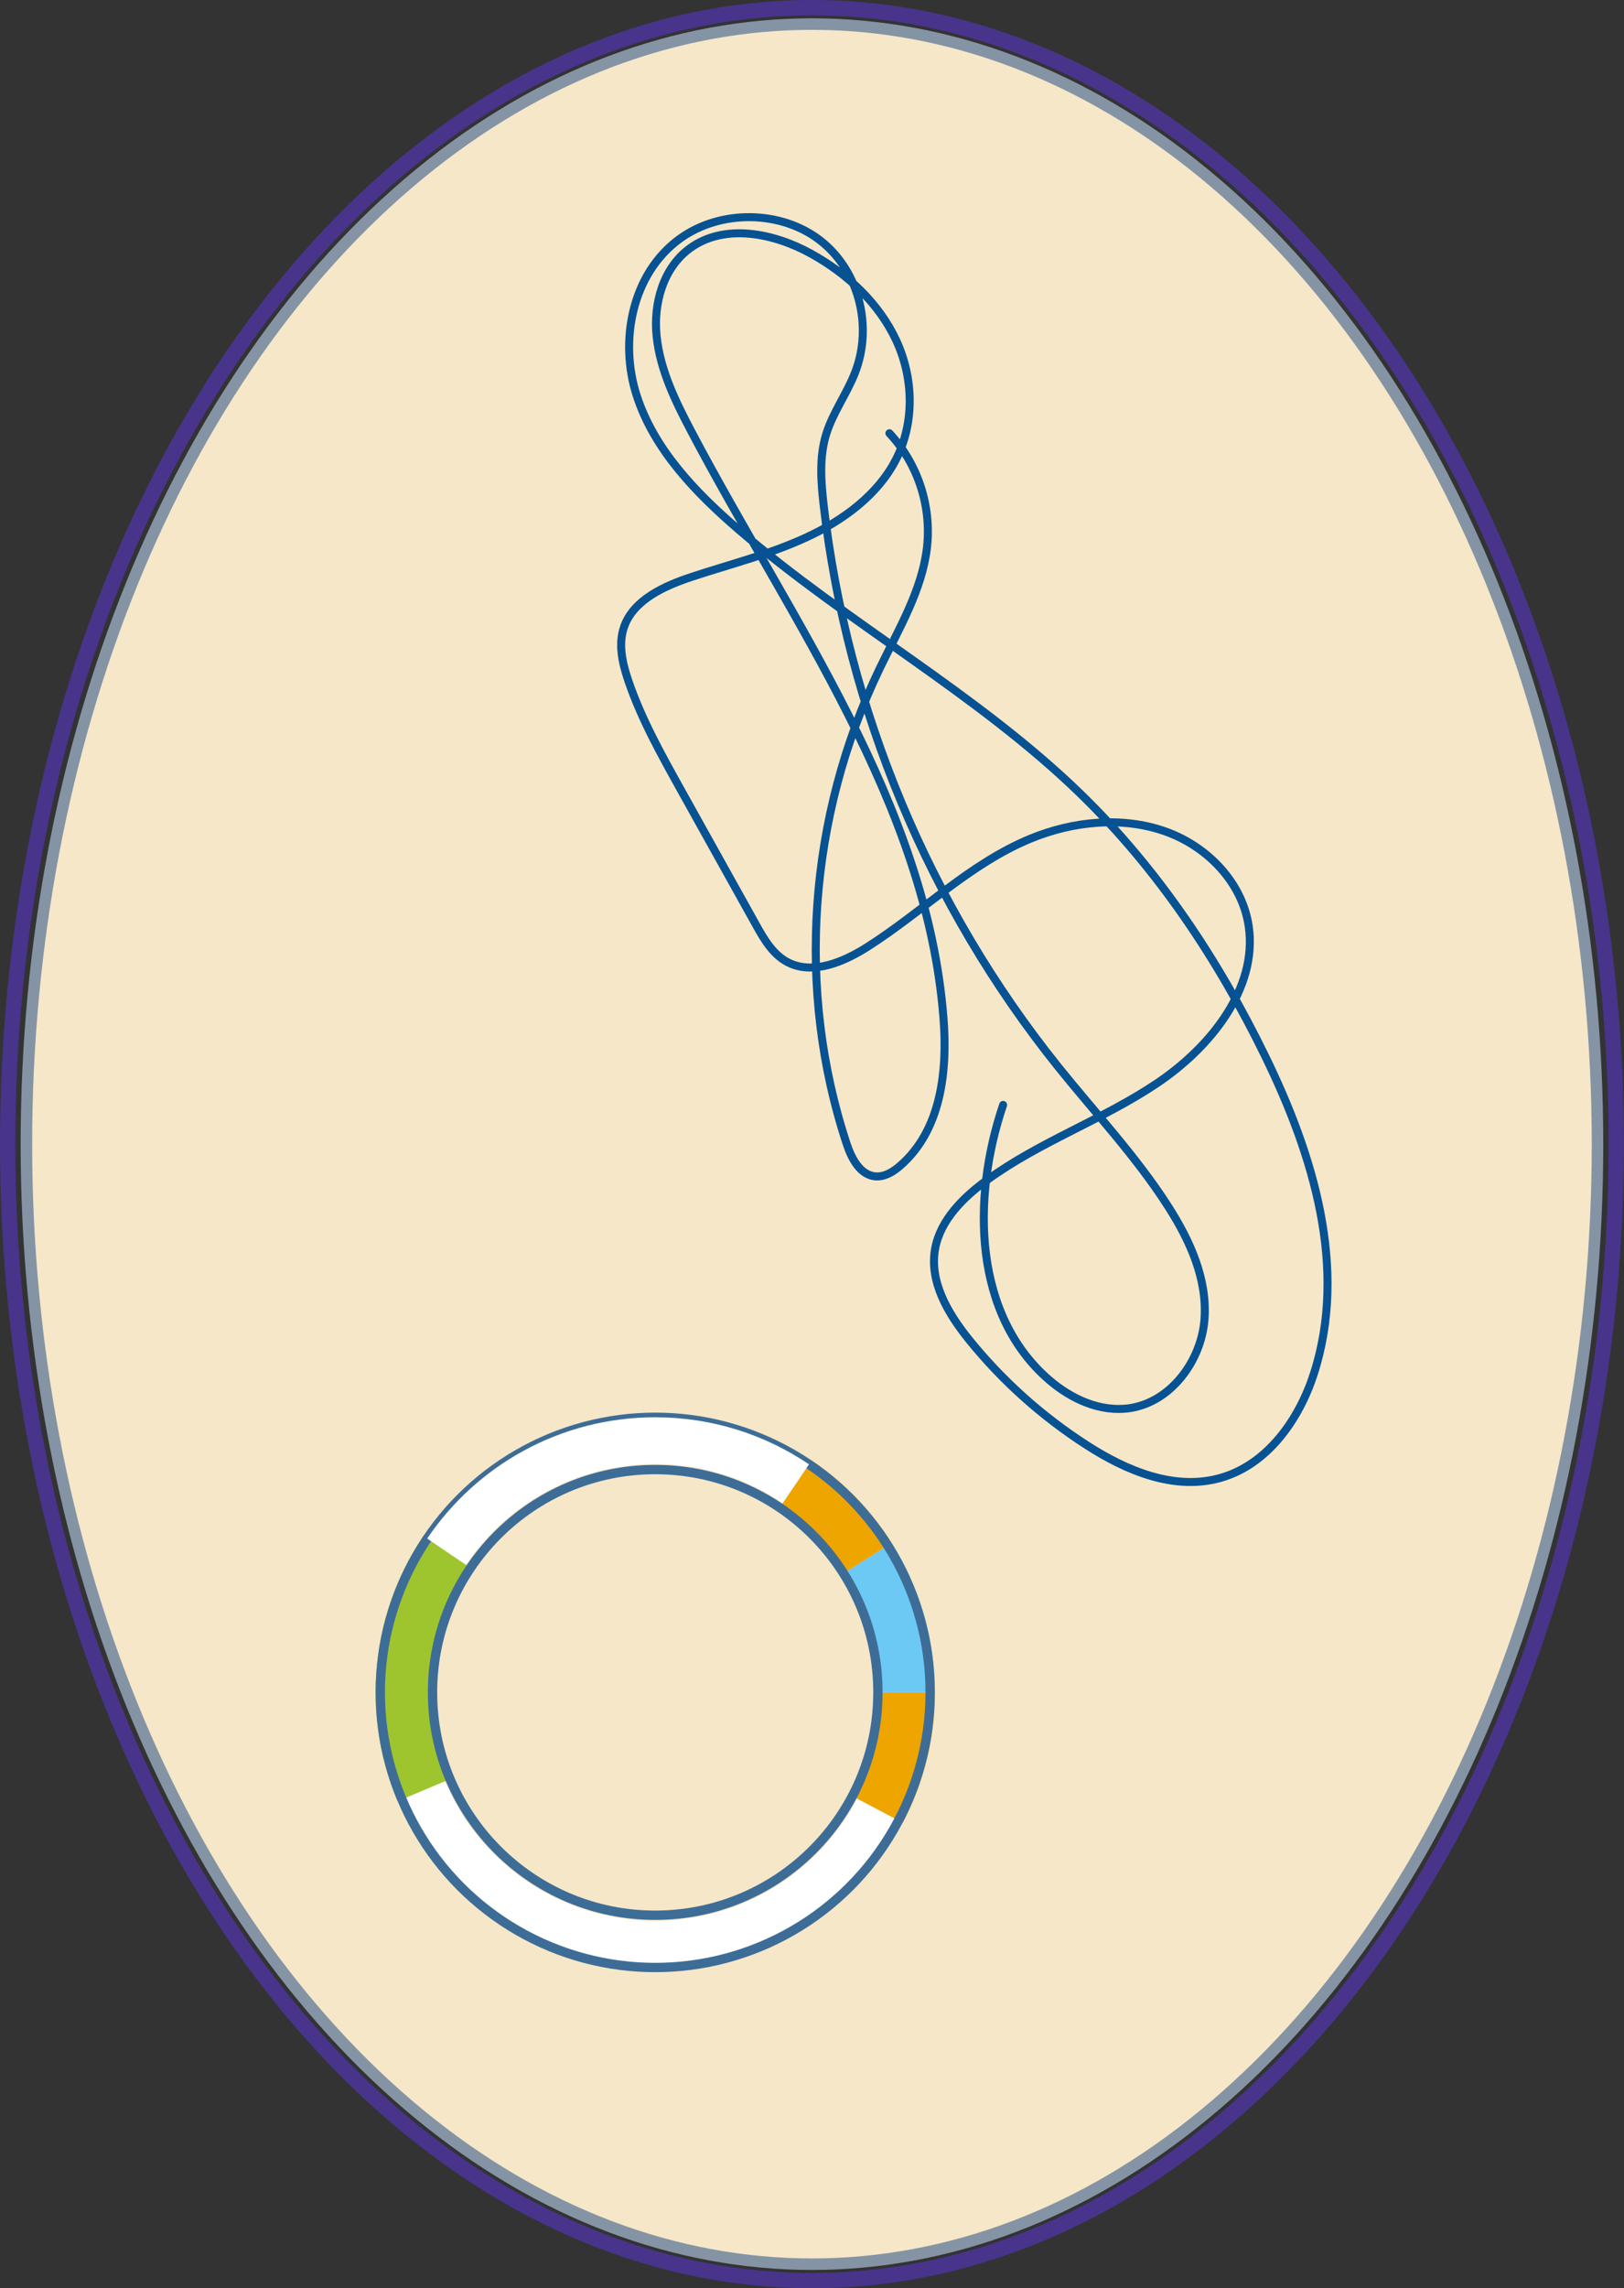 <!-- Generator: Adobe Illustrator 24.1.0, SVG Export Plug-In  -->
<svg version="1.1" xmlns="http://www.w3.org/2000/svg" xmlns:xlink="http://www.w3.org/1999/xlink" x="0px" y="0px"
	 width="174.07px" height="245.12px" viewBox="0 0 174.07 245.12" style="enable-background:new 0 0 174.07 245.12;"
	 xml:space="preserve">
<rect x="0" y="0" width="174.07" height="245.12" fill="#333333" stroke="none"/>
<style type="text/css">
	.st0{fill:#F6E7C8;stroke:#8494A4;stroke-width:1.234;stroke-miterlimit:10;}
	.st1{fill:none;stroke:#48348B;stroke-width:1.641;stroke-miterlimit:10;}
	.st2{fill:none;stroke:#075292;stroke-width:0.857;stroke-linecap:round;stroke-linejoin:round;stroke-miterlimit:10;}
	.st3{fill:none;stroke:#9EC52E;stroke-width:6;stroke-miterlimit:10;}
	.st4{fill:none;stroke:#FFFFFF;stroke-width:5;stroke-miterlimit:10;}
	.st5{fill:none;stroke:#EEA500;stroke-width:6;stroke-miterlimit:10;}
	.st6{fill:none;stroke:#6CC9F3;stroke-width:6;stroke-miterlimit:10;}
	.st7{fill:none;stroke:#3D6D97;stroke-miterlimit:10;}
</style>
<defs>
</defs>
<g>
	<ellipse class="st0" cx="87.03" cy="122.56" rx="84.2" ry="119.98"/>
	<ellipse class="st1" cx="87.03" cy="122.56" rx="86.21" ry="121.74"/>
	<path class="st2" d="M107.52,118.36c-3.43,10.14-3.12,22.52,4.92,29.45c2.35,2.03,5.48,3.5,8.66,3.03c4.46-0.67,7.66-5.12,8-9.46
		s-1.55-8.49-3.88-12.13c-3.42-5.35-7.83-10.03-11.82-15C99.6,97.05,90.82,76.05,88.29,54.16c-0.29-2.53-0.5-5.15,0.26-7.63
		c0.71-2.32,2.22-4.35,3.1-6.62c1.93-4.94,0.43-10.91-3.72-14.14c-4.15-3.24-10.68-3.38-15.07-0.19
		c-5.15,3.74-6.49,10.96-4.63,16.75c1.86,5.8,6.3,10.41,10.96,14.42c11.69,10.05,25.62,17.59,36.65,28.31
		c8.3,8.07,14.76,17.79,19.79,28.12c5.13,10.52,8.85,22.63,5.2,33.97c-1.57,4.88-4.95,9.74-10.03,11.17
		c-4.93,1.39-10.06-0.78-14.25-3.47c-4.82-3.09-9.11-6.93-12.66-11.32c-2.28-2.82-4.34-6.27-3.64-9.86c0.58-2.99,2.98-5.4,5.53-7.25
		c5.63-4.11,12.4-6.47,18.19-10.35c5.8-3.88,10.83-10.2,9.88-16.81c-0.67-4.69-4.4-8.6-8.98-10.21c-4.58-1.61-9.84-1.1-14.42,0.79
		c-6.48,2.67-11.54,7.81-17.44,11.57c-2.54,1.62-5.8,3.01-8.45,1.73c-1.67-0.81-2.64-2.48-3.52-4.06c-2.7-4.84-5.39-9.68-8.09-14.52
		c-2.1-3.78-4.22-7.57-5.61-11.66c-0.63-1.86-1.11-3.91-0.43-5.8c1.03-2.86,4.28-4.33,7.24-5.31c4.12-1.36,8.36-2.41,12.29-4.23
		c3.94-1.82,7.64-4.54,9.58-8.31c2.06-3.99,1.89-8.82,0.04-12.79s-5.22-7.13-9.13-9.29c-3.92-2.17-9.19-3.29-12.93-0.61
		c-2.94,2.11-3.98,5.99-3.62,9.45c0.37,3.61,2,6.94,3.69,10.15c10.73,20.37,25.27,39.9,27.06,62.92c0.44,5.61-0.23,11.97-4.64,15.79
		c-0.7,0.61-1.56,1.16-2.49,1.15c-1.74-0.02-2.71-1.87-3.24-3.46c-5.45-16.43-4.15-35.03,3.56-51.01c2.01-4.17,4.49-8.29,5.03-12.83
		c0.53-4.46-0.96-9.04-4.02-12.31"/>
</g>
<g>
	<path class="st3" d="M45.38,191.79c-1.36-3.23-2.12-6.78-2.12-10.5c0-5.59,1.7-10.78,4.61-15.08"/>
	<path class="st4" d="M94.11,193.85c-4.52,8.57-13.52,14.41-23.88,14.41c-11.17,0-20.76-6.79-24.85-16.47"/>
	<path class="st5" d="M97.21,181.29c0,4.54-1.12,8.81-3.1,12.56"/>
	<path class="st6" d="M93.04,166.88c2.64,4.17,4.17,9.11,4.17,14.41"/>
	<path class="st5" d="M85.31,158.92c3.09,2.09,5.73,4.8,7.73,7.96"/>
	<g>
		<circle class="st7" cx="70.23" cy="181.29" r="23.87"/>
		<circle class="st7" cx="70.23" cy="181.29" r="29.47"/>
	</g>
	<path class="st4" d="M47.86,166.21c4.85-7.18,13.06-11.89,22.37-11.89c5.59,0,10.78,1.7,15.08,4.61"/>
</g>
</svg>
